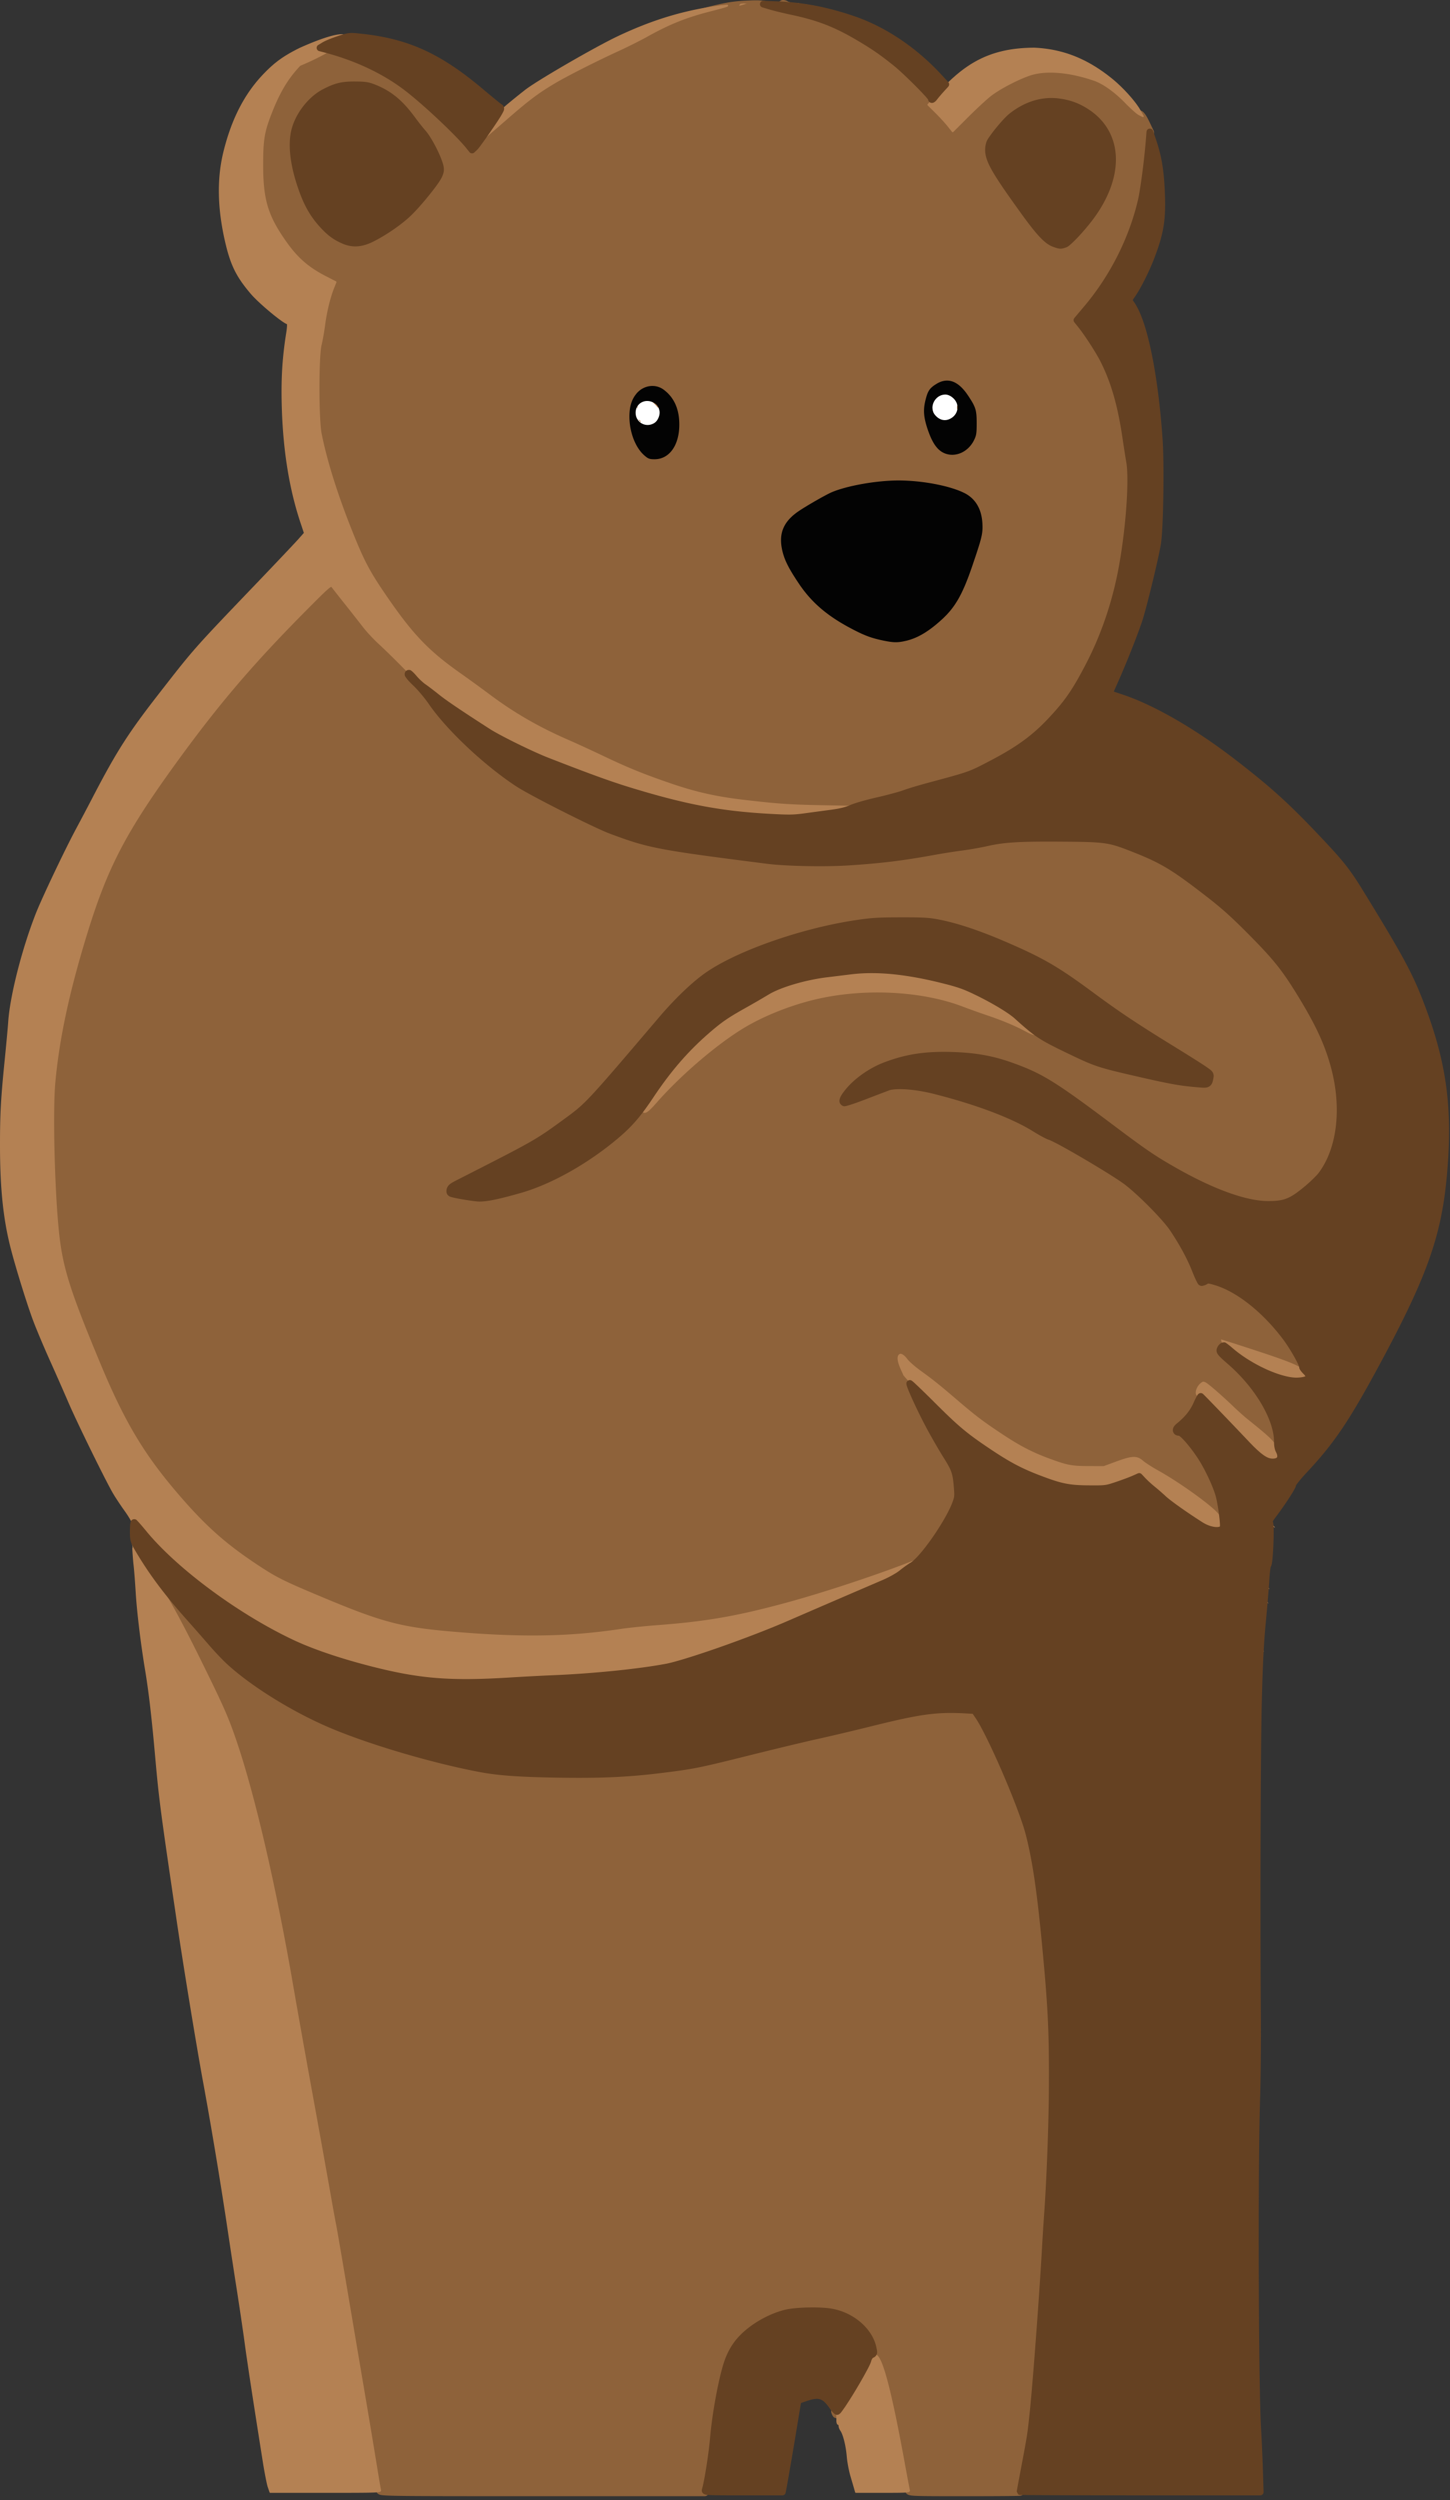 <svg width="336" height="579" fill="none" xmlns="http://www.w3.org/2000/svg"><rect width="100%" height="100%" fill="#333333" stroke="none"/><circle cx="150" cy="96" r="5" fill="#fff"/><circle cx="219.5" cy="94.5" r="4.5" fill="#fff"/><path d="M181.572.004c-1.112-.09-1.448 1.25-1.3.895l-.506-.122c-2.264-.55-3.191-.73-4.863-.707-.557.008-1.195.036-2.008.075-2.736.133-4.45.396-7.738 1.184-6.028 1.445-10.236 3.096-15.809 6.2-1.439.803-4.359 2.265-6.402 3.204-5.512 2.534-12.034 5.836-15.059 7.634-16.824 9.674-11.5 17.567-33.33.955C90.28 16.11 84.6 13.21 79.49 11.631l-3.933-1.216-1.142-.353a.966.966 0 00-.868.153l-1.395 1.057c-1.987 1.504-5.048 4.724-6.346 6.697-2.204 3.35-4.514 8.713-5.444 12.634-.778 3.278-.825 11.198-.113 14.642.855 4.14 2.24 7.23 4.983 11.157 2.827 4.047 5.583 6.457 9.91 8.665l1.402.714-.191.475c-.935 2.325-1.742 5.643-2.154 8.771-.207 1.57-.59 3.707-.811 4.59-.218.867-.319 2.24-.402 4.054-.084 1.814-.125 4.001-.124 6.21.003 4.42.136 8.802.522 10.74 1.3 6.51 3.772 14.35 7.252 23.035 2.578 6.433 3.988 9.142 7.304 14.029 6.611 9.745 10.424 13.782 18.177 19.235a359.147 359.147 0 016.728 4.888c5.746 4.29 11.498 7.601 18.49 10.645 1.79.779 5.391 2.435 7.961 3.661 5.755 2.746 9.631 4.318 16.004 6.49 37.043 8.442 17.536 10.784 48.305 3.77 2.47-.563 5.162-1.274 6.265-1.69.832-.313 3.322-1.073 5.365-1.624 10.098-2.725 9.959-2.684 15.148-5.396 6.08-3.178 9.922-5.964 13.685-9.947 4-4.233 5.943-7.04 9.147-13.206 3.372-6.488 5.903-13.736 7.428-21.254.935-4.612 1.648-10.094 2.031-14.991.383-4.896.46-9.138.019-11.548-.129-.705-.536-3.297-.889-5.667-1.119-7.526-2.69-13.004-5.188-17.997-1.166-2.33-3.746-6.317-5.455-8.436l-.361-.447 1.783-2.115c6.205-7.36 10.744-16.374 12.843-25.519.569-2.479 1.424-9.025 1.78-13.442l.192-2.38a.967.967 0 00-.092-.496l-.951-1.986c-.341-.713-.638-1.26-.942-1.69-.303-.43-.601-.804-1.173-.976.278.084.058.02-.105-.105a12.286 12.286 0 01-.653-.547 37.447 37.447 0 01-1.841-1.766c-2.681-2.742-5.379-4.719-7.773-5.541-6.003-2.064-11.628-2.562-15.657-1.17-3.243 1.12-7.28 3.283-9.676 5.206-1.197.961-3.511 3.117-5.275 4.9l-2.402 2.428-.078-.098c-.493-.614-1.752-1.977-2.925-3.19-6.719-10.615-18.529-19.766-31.343-23.275-1.081-.26-2.377-.575-3.715-.899.094-.233.154-.516.07-.74-.116-.312-.28-.415-.381-.484a1.1 1.1 0 00-.236-.125c-.257-.104-.468-.156-.679-.156h.001zM82.243 20.628c2.447.01 2.678.04 4.206.664 3.347 1.365 5.566 3.196 8.265 6.88.808 1.101 1.928 2.518 2.572 3.244.865.974 3.301 5.607 3.712 7.156.254.96.276.683-.155 1.64-.213.47-1.344 2.114-2.66 3.76-1.318 1.645-2.866 3.413-4.035 4.562-1.923 1.889-5.53 4.407-8.416 5.854-2.941 1.473-4.964 1.29-7.916-.758-2.028-1.407-4.636-4.716-5.978-7.711-2.38-5.314-3.422-11.57-2.7-15.079.657-3.195 3.593-7.1 6.452-8.591 2.676-1.395 3.656-1.634 6.654-1.621h-.001zm160.887 3.83c2.776-.136 5.584.643 8.239 2.393 2.06 1.358 3.329 2.8 4.328 4.897 2.249 4.718 1.159 10.99-3.313 17.315-.961 1.359-2.327 3.002-3.546 4.32-.609.66-1.184 1.24-1.643 1.66-.459.418-.935.68-.775.625-.481.168-.586.191-.707.183-.122-.007-.441-.093-1.131-.337-1.046-.37-3.218-2.475-6.672-7.27-3.805-5.281-5.962-8.45-7.017-10.542-1.054-2.092-1.059-2.92-.691-4.197-.017.058.225-.447.586-.967a30.29 30.29 0 011.369-1.795c1.045-1.281 2.294-2.618 2.886-3.085 2.55-2.011 5.311-3.064 8.087-3.2zM219.517 89.18c2.599.374 4.911 4.206 4.131 3.319 3.156 3.983-1.546 7.5 1.817 9.581-2.823 2.509-5.213 2.17-6.946 1.505-1.739-2.732-2.848-13.157-3.179-9.899 2.585-4.223-1.903-4.515 4.177-4.506zm-67.895 1.245c3.494 1.037 4.441 11.91 4.722 8.537-.225 2.945-1.613 5.392-2.681 5.899-1.011.481-2.602.514-3.028.32-1.11-.504-2.488-2.547-3.198-4.973-.71-2.425-.792-5.173-.118-6.79.644-1.541 1.528-2.393 2.683-2.758a5.21 5.21 0 011.02-.228 2.88 2.88 0 01.599-.007h.001zm55.926 21.836c2.296-.04 4.536.139 6.843.532 5.814.992 9.468 2.503 10.467 3.686 1.217 1.44 1.726 2.884 1.73 5.003.004 2.24-.148 2.934-1.385 6.448a185.494 185.494 0 00-1.546 4.601c-.801 2.52-2.714 6.214-4.13 8.019-2.358 3.005-6.617 5.997-9.409 6.744-2.017.54-5.178.293-8.317-.785-3.142-1.078-9.209-4.76-12.139-7.405-1.357-1.225-4.87-6.066-6.187-8.66-1.15-2.266-1.562-4.331-1.344-6.078.217-1.746 1.034-3.204 2.535-4.384 2.247-1.768 8.376-5.048 10.383-5.627 4.683-1.35 8.672-2.027 12.499-2.094zM76.94 134.768c-5.84 3.674-3.822 3.209-7.099 6.081-11.976 12.082-19.888 21.336-29.383 34.37-12.294 16.877-16.648 25.216-21.546 41.285-4.053 13.293-6.326 23.968-7.254 34.111-.6 6.563-.205 23.647.753 33.842.843 8.959 2.486 14.292 9.803 31.847 5.593 13.419 10.143 21.06 18.053 30.3 6.58 7.686 11.499 12.04 19.507 17.263 3.908 2.55 5.871 3.512 14.799 7.241 10.884 4.546 15.887 6.131 22.328 7.055 3.974.57 11.307 1.222 17.319 1.544 2.263.121 7.413.18 11.547.135 7.534-.081 10.933-.348 18.074-1.418 1.786-.267 5.623-.67 8.428-.881 11.464-.862 18.664-2.11 30.178-5.232 5.335-1.447 11.682-3.446 17.848-5.551-1.874.875-3.553 1.645-5.432 2.541a479.513 479.513 0 00-4.375 2.108 98.31 98.31 0 00-1.378.685c-.17.087-.307.158-.415.217a3.73 3.73 0 00-.148.084c-.021.013-.08.067-.102.078-.328.018-.445.091-.628.165-.206.085-.423.19-.637.313a2.569 2.569 0 00-.56.396c-.094.089-.291.093-.351.681-.03.294.206.786.471.947.264.161.428.148.54.148.447 0 .525-.094.731-.178.206-.085.423-.19.637-.312.172-.099.306-.199.451-.319.019-.005.071.002.088 0 .328-.063.522-.155.989-.342.936-.375 2.679-1.122 5.88-2.498 3.615-1.555 7.773-3.341 9.236-3.968 2.297-.984 4.099-2.117 5.729-3.618.042-.038.094-.076.183-.219a.877.877 0 00.139-.373c.02-.132-.016-.32-.084-.501.221-.086.471-.174.688-.259l.084.065c.001 0 .211.08.299.092a.91.91 0 00.366-.019c.319-.078.309-.134.353-.166.044-.031.068-.052.091-.072.046-.041.083-.076.125-.117.169-.165.412-.423.733-.773 1.772-1.939 5.439-7.106 6.666-9.397 1.886-3.52 2.282-4.982 2.093-7.64-.246-3.459-.669-4.714-2.692-7.94-3.748-4.551-5.874-10.892-6.792-15.152-.035-.122-.064-.17-.086-.21-.044-.082-.07-.114-.096-.15-.205-.282-.487-.578-1.022-1.149-2.204-2.354-2.696-3.066-3.071-4.315-.081-.267-.062-.371-.082-.551.137.126.239.18.411.413.63.85 1.939 1.939 3.242 2.877 2.883 2.077 4.287 3.198 8.332 6.656 4.486 3.836 6.146 5.096 10.649 8.084 4.162 2.763 7.145 4.314 11.155 5.796 4.22 1.559 5.587 1.821 9.52 1.83l3.552.009a.98.98 0 00.335-.059l2.918-1.071c1.813-.666 2.941-.973 3.605-.999.663-.025.892.091 1.446.582.718.636 2.221 1.574 3.66 2.374 2.59 1.438 5.672 3.447 8.301 5.352 2.63 1.904 4.857 3.787 5.554 4.651-.96 3.896 3.139 5.539 2.739.569l-.177-1.859c-.531-5.575-3.415-11.755-7.902-17.151-.602-.723-1.07-1.242-1.497-1.62a3.011 3.011 0 00-.844-.538c10.837-9.943 1.837-14.231 21.702 5.915.107.107.25.239.539.308.29.069.752-.05.977-.276.226-.226.307-.527.314-.736a1.202 1.202 0 00-.085-.485 1.643 1.643 0 00-.403-.606v-1.061c-1.861-9.169-18.293-24.052-6.006-20.014 15.565 9.133 18.017 5.074 3.482-9.76-4.312-4.345-8.204-6.967-12.342-8.219-.875-.265-1.373-.423-1.907-.458-.524-.035-1.035.168-1.388.373-.044-.088-.075-.142-.126-.249-.23-.49-.52-1.163-.803-1.879-1.193-3.019-2.902-6.176-5.241-9.705-2.071-3.125-8.039-9.088-11.476-11.523-1.929-1.366-5.823-3.754-9.48-5.892a192.898 192.898 0 00-5.007-2.842c-1.416-.77-2.339-1.277-3.038-1.488-.101-.03-.654-.272-1.252-.589a32.762 32.762 0 01-1.94-1.124c-5.227-3.283-13.663-6.456-23.744-8.996a38.743 38.743 0 00-6.447-1.06c-1.978-.146-3.597-.127-4.778.308-.589.217-3.012 1.142-5.442 2.076a72.621 72.621 0 01-3.173 1.145l-.076.023c.142-.205.274-.402.481-.658 1.824-2.257 5.149-4.609 8.221-5.775 4.933-1.872 9.133-2.503 15.365-2.288 5.137.176 8.857.851 13.096 2.366 6.893 2.463 9.441 4.045 23.039 14.254 7.684 5.769 9.793 7.202 14.689 9.985 8.969 5.096 16.547 7.883 22.088 7.91 4.003.02 6.149-.834 9.833-3.91 3.307-2.763 5.165-5.452 6.554-9.488 1.377-3.999 1.756-10.774.917-15.449-1.3-7.246-3.747-13.079-9.089-21.747-3.506-5.688-5.682-8.391-11.381-14.135-4.092-4.125-6.313-6.113-10.116-9.058-8.056-6.238-10.862-7.903-17.999-10.686-5.084-1.983-6.481-2.186-16.455-2.256-9.872-.069-13.53.149-17.606 1.071-1.465.332-4.09.793-5.727 1.007-1.71.223-4.565.672-6.402 1.007-7.409 1.348-12.212 1.936-19.805 2.425-5.377.346-14.399.157-18.59-.377-25.4-3.236-27.057-3.544-35.937-6.861-3.185-1.19-18.616-8.982-21.372-10.788-17.526-14.783-16.506-16.686-27.306-27.785a117.4 117.4 0 00-4.722-4.572c-1.127-1.026-2.778-2.798-3.533-3.78a532.23 532.23 0 00-4.262-5.419c-.757-.95-1.48-1.864-2.033-2.568-.553-.705-.986-1.272-.995-1.285-.132-.188-.446-.441-.787-.49l-.001-.006zm131.78 79.441c5.483-.009 6.39.045 8.874.549 4.009.814 8.946 2.47 14.717 4.957 8.667 3.734 11.85 5.576 19.861 11.49 6.416 4.736 10.334 7.342 19.719 13.113 2.992 1.84 6.121 3.834 6.749 4.282.604.432.822.651.831.646-.005.046-.009.097-.037.252a4.177 4.177 0 01-.153.624c.036-.03-.361.055-1.322-.019-3.963-.306-6.253-.702-13.062-2.259-10.305-2.356-10.294-2.348-17.067-5.612-5.008-2.413-6.867-3.511-8.253-4.791l-1.129-1.043a.968.968 0 00-.371-.212 1.916 1.916 0 00-.137-.153 4.34 4.34 0 00-.4-.352c-.104-.081-.183-.143-.266-.203-.042-.029-.078-.057-.165-.104-.044-.023-.093-.055-.232-.091l-.008-.013a1.954 1.954 0 00-.106-.128 9.695 9.695 0 00-.24-.249c-.186-.186-.431-.42-.701-.669l-.951-.875c-.911-.834-2.2.457-1.367 1.368l.874.953c.324.352.511.537.709.724a67.52 67.52 0 00-5.969-2.338 179.684 179.684 0 01-5.593-2.003c-10.151-3.876-24.132-4.445-35.741-1.498-36.906.54-21.105 10.262-45.213 31.286-2.289 1.985-4.983 4.06-7.3 5.558-6.768 4.376-12.25 6.702-20.006 8.493-3.586.827-3.61.829-7.244.258-1.521-.239-2.295-.411-2.661-.532.198-.152.63-.412 1.427-.817 17.917-9.114 18.241-9.304 24.767-14.063 2.669-1.946 4.084-2.98 6.9-5.988 2.816-3.009 7.068-8.005 15.624-18.051 3.459-4.061 7.324-7.77 10.189-9.813 6.686-4.769 21.604-10.102 33.869-11.986 3.95-.606 5.129-.683 10.584-.691zm-29.554 13.51c-2.232 1.389-2.195 4.003 1.07 1.647-.385-.929 1.712-2.34-1.07-1.647zm99.314 68.3c.005 0 .03.015.036.016-.008.002-.026.012-.033.014-.03.007-.044-.026-.003-.03zm13.573 20.108c-2.85.194 2.471-.589 1.273 1.679-.142-1.56-.619-1.599-1.273-1.679zm6.747 2.485c-2.296.937-1.13 2.754.491 2.039 1.186-1.046.065-2.64-.491-2.039zM276.638 351.1c-2.329.508 2.762-.022 1.718 2.063 2.482-.76-7.312-4.392-1.718-2.063zM34.011 361.22c-2.536.862 1.735 6.212 1.148 4.852 2.57 3.822 5.978 10.049 10.489 19.196 5.176 10.496 6.2 12.818 8.069 18.302 4.24 12.45 9.125 33.514 13.11 56.632.93 5.387 2.93 16.589 4.448 24.906a4579.85 4579.85 0 014.052 22.477c.356 2.027.693 3.914.948 5.32a248.528 248.528 0 00.415 2.224c.026.129.021.15.07.314-.035-.12-.009-.034 0 .018l.044.231a744.844 744.844 0 01.676 3.862c.432 2.508 1.012 5.917 1.636 9.618 1.249 7.406 3.183 18.838 4.297 25.405a2468.11 2468.11 0 012.817 16.885c.218 1.365.431 2.656.6 3.64.084.491.157.906.214 1.217.058.312.067.424.14.667.058.196.222.435.39.564.17.13.32.184.456.225.272.082.535.111.945.144.818.066 2.194.107 4.68.137 4.972.059 14.351.064 32.108.064h37.52a.966.966 0 00.934-.717l.267-.994c.573-2.13 1.511-8.384 1.798-11.75.642-7.518 2.583-16.31 4.146-19.461 1.726-3.479 6.814-7.264 11.761-8.531 2.063-.529 7.936-.681 10.369-.236 3.323.607 6.78 3.057 8.043 5.551.354.7.648 1.548.785 2.159.054.244.065.395.072.509-.033.044-.069.043-.097.1a1.01 1.01 0 00-.077.547c-.307-.023-.644.124-.793.273-.314.315-.275.463-.298.584a2.081 2.081 0 00-.036.325c-.009.214-.026.386.1.699.062.156.171.443.608.604.437.161.913-.082 1.076-.245.325-.326.342-.615.352-.851.006-.153-.042-.297-.077-.443.086.029.163.068.265.098.248.073.076-.081.251.22.174.301.478 1.047.978 2.403 1.091 2.959 2.704 10.137 4.802 21.63.294 1.609.575 3.122.791 4.264.108.571.2 1.05.27 1.404.07.354.091.495.15.707.054.195.244.508.471.668.226.161.431.217.64.262.417.091.923.125 1.802.155 1.758.06 4.952.067 10.938.067 3.52 0 6.721-.012 9.044-.031 1.161-.01 2.103-.021 2.759-.034.328-.006.584-.013.769-.02.092-.004.164-.007.233-.013.035-.003.065-.004.126-.014.03-.005.062-.007.155-.037.046-.015.106-.029.23-.109.062-.04.241-.22.241-.221l.204-.595c0 .149-.005.112-.006.114l.013-.078.057-.322a1077.663 1077.663 0 01.921-4.932c1.448-7.655 1.493-7.954 2.042-13.249.709-6.844 2.181-26.551 2.803-37.518.147-2.579.378-6.239.512-8.115.582-8.123 1.054-20.623 1.103-29.152.075-13.294-.2-19.02-1.635-34.012-1.178-12.305-2.259-19.528-3.842-25.559-.839-3.199-3.037-8.869-5.397-14.336-2.359-5.467-4.815-10.62-6.353-12.881l-.944-1.386a.965.965 0 00-.744-.422l-1.634-.094c-7.173-.414-11.132.114-22.98 3.061-3.897.969-9.381 2.265-12.151 2.872-2.823.619-9.911 2.32-15.804 3.793-11.758 2.937-12.747 3.137-20.133 4.05-7.854.972-13.963 1.245-24.094 1.076-8.931-.149-13.585-.494-17.848-1.31-11.251-2.151-26.045-6.573-34.805-10.39-8.312-3.621-17.532-9.41-22.736-14.234-.927-.859-2.76-2.792-3.968-4.195a629.67 629.67 0 00-5.191-5.922c-3.515-3.956-5.352-6.217-7.78-9.577-.506-.702-.982-1.353-1.343-1.841a65.572 65.572 0 00-.591-.785c-.04-.051.004-.03-.168-.188-.056-.05-.079-.113-.336-.218a1.003 1.003 0 00-.295-.077h.002zm164.956 188.797c-1.903-.006 2.323 1.356.171 2.668 1.075-1.686 1.338-2.319-.171-2.668zm-3.625 6.099c-1.02-.048-1.883 1.634-1.72 1.326-.052 0-.056-.025-.118-.019-.323.03-.671.312-.783.525-.112.214-.113.348-.116.445-.013.39.064.466.132.643.06.157.116.288.195.427.039.07.063.133.2.272.068.07.148.198.488.277.17.04.434.034.654-.075a.991.991 0 00.427-.411c-.049.09-.025.042-.006.015l.083-.119c.071-.1.167-.233.266-.368.087-.118.153-.21.212-.299.03-.045.058-.086.096-.158.019-.036.042-.078.069-.157.004-.01 0-.049.006-.059.124-.12.264-.23.383-.382.082-.104.143-.183.202-.267.03-.042.058-.078.105-.165.023-.044.055-.093.091-.232.017-.069.041-.163.028-.323a1.011 1.011 0 00-.282-.614 1.01 1.01 0 00-.612-.282z" fill="#8E623A"/><path d="M182.815.817c-1.887.05.276-.964.518.127a4.886 4.886 0 00-.518-.127zm-11.212.045c-1.112 1.061 1.132-.144 1.703.029-1.396-.114-.421-.148-1.703-.029zm13.514.214c-1.53.096.083-.94.331.124-.097-.097-.214-.119-.331-.124zm-16.81.009c-2.648.294.914-.2-2.759.346-7.777 1.17-14.665 3.306-22.358 6.937-2.63 1.241-7.307 3.81-11.68 6.34-4.372 2.53-8.421 5.01-9.834 6.114a175.652 175.652 0 00-3.699 2.974c-.508.421-.929.779-1.215 1.033a8.215 8.215 0 00-.326.3c-.036.038-.063.065-.088.1-.013.018-.031.027-.044.094-.002.006.009.023.008.032a.388.388 0 01-.022.045 4.95 4.95 0 01-.21.327c-.194.283-.484.678-.821 1.112a75.552 75.552 0 00-2.596 3.626l-1.355 2.027c-.122.181.111.389.276.247l1.627-1.392c.896-.767 2.677-2.308 3.96-3.427 5.339-4.653 7.502-6.289 11.312-8.554 2.929-1.742 9.471-5.058 14.951-7.577 2.077-.954 4.986-2.411 6.483-3.246 5.345-2.98 9.177-4.506 15.09-6.003 1.721-.436 2.815-.734 3.318-.915.126-.045.212-.078.284-.123.036-.023.085-.03.117-.143a.234.234 0 00-.041-.187.204.204 0 00-.095-.064c-.101-.036-.166-.027-.283-.023zm18.586.245c-1.53.096.083-.94.331.124-.097-.097-.214-.119-.331-.124zm1.522.254c-1.53.096.083-.94.331.124-.097-.097-.214-.119-.331-.124zM69.488 11.066c-3.83 1.9-5.884 3.387-8.557 6.196-4.323 4.543-7.296 10.35-9.146 17.84-1.544 6.253-1.421 13.083.367 20.86 1.25 5.431 2.568 8.11 5.943 12.078.916 1.077 2.683 2.706 4.395 4.14a47.962 47.962 0 002.413 1.906c.676.494 1.213.84 1.592 1 .003.019.007.037.01.075.007.102.006.259-.005.451-.023.385-.082.913-.174 1.483-.895 5.582-1.195 10.31-1.047 16.487.248 10.383 1.682 19.465 4.337 27.447l.796 2.392-1.322 1.49c-.752.847-5.112 5.452-9.663 10.202-14.697 15.341-14.368 14.969-22.704 25.674-7.004 8.995-9.756 13.305-15.265 23.909a703.104 703.104 0 01-3.842 7.273c-2.548 4.741-7.913 16.015-9.31 19.575-3.23 8.221-6.01 19.126-6.41 25.178-.078 1.178-.424 4.955-.768 8.377C.19 254.433.001 257.796 0 265.188c-.002 9.862.726 17 2.415 23.672 1.167 4.612 3.939 13.535 5.362 17.257.786 2.056 2.482 6.073 3.775 8.941a728.481 728.481 0 014.3 9.752c1.977 4.599 8.503 17.904 10.31 21.015.539.926 1.723 2.718 2.645 4.004a27.27 27.27 0 011.172 1.765c.15.25.27.467.352.632.081.165.114.309.114.28 0 .086.005.157.016.221.012.064.014.137.115.206.05.035.13.045.183.031a.253.253 0 00.109-.061.671.671 0 00.126-.158c.016-.026.02-.022.01-.018-.011.004-.016-.003.017.009.066.026.233.145.48.389.492.49 1.33 1.47 2.765 3.192 2.453 2.944 6.447 6.739 9.724 9.24 6.947 5.302 8.134 6.174 10.384 7.631 9.626 6.231 17.257 9.669 28.227 12.718 8.984 2.497 14.176 3.399 21.212 3.683 4.769.193 5.373.183 13.844-.237 2.86-.142 7.598-.374 10.528-.517 10.66-.521 19.551-1.418 26.537-2.679.618-.112 1.907-.468 3.519-.956a165.652 165.652 0 005.388-1.742c11.643-3.984 17.866-6.456 25.517-10.136 3.59-1.727 6.105-2.923 10.528-5.01a931.707 931.707 0 015.663-2.63c2.168-.999 3.868-1.831 5.094-2.495 1.225-.663 1.965-1.132 2.271-1.509a3.32 3.32 0 00.186-.242.514.514 0 00.056-.104.209.209 0 00-.016-.207.215.215 0 00-.197-.095.46.46 0 00-.117.021 3.03 3.03 0 00-.278.103c-7.768 3.14-21.153 7.594-30.18 10.042-11.473 3.111-18.544 4.338-29.963 5.196-2.835.213-6.657.612-8.512.89-11.852 1.776-22.866 1.954-38.571.621-12.078-1.024-16.442-2.164-30.081-7.862-8.919-3.725-10.74-4.615-14.613-7.141-7.944-5.182-12.724-9.412-19.26-17.047-7.849-9.167-12.297-16.635-17.865-29.993-7.309-17.534-8.885-22.645-9.719-31.509-.95-10.101-1.332-27.298-.753-33.628.919-10.045 3.171-20.634 7.208-33.877 4.876-15.995 9.11-24.106 21.375-40.943 9.468-12.996 17.322-22.182 29.27-34.235 2.694-2.718 4.23-4.244 5.115-5.034.442-.394.728-.605.883-.68.078-.037.117-.037.118-.037.003 0-.009-.01.006.011.1.141.477.626 1.032 1.334.556.707 1.28 1.622 2.038 2.574a539.912 539.912 0 014.249 5.404c.835 1.087 2.474 2.841 3.668 3.93 1.176 1.072 3.702 3.542 5.601 5.478 7.252 7.39 19.982 15.936 30.285 20.335 4.081 1.743 16.261 6.378 19.424 7.391 13.338 4.271 22.57 6.14 34.041 6.89 5.535.362 8.16.263 12.601-.478a69.75 69.75 0 013.92-.53c1-.097 2.365-.414 3.1-.728l1.268-.543c.186-.078.132-.355-.07-.359l-7.484-.141c-7.51-.141-10.386-.341-18.375-1.282-6.09-.718-10.807-1.778-16.409-3.687-6.348-2.163-10.152-3.706-15.88-6.439-2.583-1.232-6.179-2.886-7.997-3.678-6.924-3.014-12.582-6.271-18.26-10.511a351.507 351.507 0 00-6.754-4.907c-7.681-5.403-11.306-9.241-17.886-18.939-3.291-4.851-4.621-7.407-7.187-13.81-3.462-8.637-5.913-16.422-7.192-22.831-.323-1.621-.498-6.123-.5-10.513 0-2.196.04-4.37.123-6.157.083-1.788.212-3.203.369-3.825.25-.997.623-3.108.835-4.722.4-3.037 1.204-6.31 2.08-8.49l.523-1.297a.187.187 0 00-.089-.237l-2.19-1.117c-4.208-2.146-6.737-4.358-9.49-8.298-4.144-5.932-5.22-9.593-5.206-17.742.01-5.61.303-7.402 1.877-11.485 1.953-5.063 3.874-8.284 6.723-11.28 13.822-5.79 14.66-10.793-.09-4.17l-.004-.002zm170.198-.026c-11.266.042-16.906 4.4-23.23 11.426l-1.501 1.671a.188.188 0 00.007.258l1.773 1.759c.97.961 2.248 2.354 2.821 3.07l1.061 1.33c.07.086.199.093.278.015l3.431-3.424c1.884-1.879 4.235-4.057 5.192-4.816 2.011-1.593 6.158-3.786 9.078-4.795 3.621-1.25 9.064-.838 14.906 1.17 2.078.715 4.783 2.635 7.225 5.156a35.426 35.426 0 001.873 1.798c.572.508 1.025.876 1.312 1.018l.85.421c.164.081.335-.098.246-.258l-.724-1.302c-1.134-2.04-4.051-5.273-6.6-7.337-5.675-4.594-11.34-6.85-17.998-7.16zM116.318 25.376c0 .016.008.032.014.05-.003-.009-.014-.022-.015-.029-.003-.018 0-.013.003-.021h-.002zm.048.119c.274.13.027.002 0 0zm102.747 65.513c-1.531.095.082-.94.33.124a.463.463 0 00-.33-.124zm-67.863 1.62c-.712.152 1.131 1.505.486 1.009.762.67.562 1.03 1.104.551-.3-.628-2.176-1.94-1.59-1.56zm-2.895.38c-1.033-.216-.344 2.7-.805 1.12.412.063.322-1.433.805-1.12zm73.682.853a.235.235 0 00-.181.06c-.072.072-.073.124-.085.183a1.273 1.273 0 00-.021.206c-.006.149 0 .267.044.376a.252.252 0 00.154.162c.098.036.205-.016.254-.064.097-.097.119-.215.124-.331a.888.888 0 00-.062-.358c-.025-.061-.044-.109-.094-.162a.223.223 0 00-.133-.072zm-74.466 3.212c-.634.367.841-.296.927.738-.653-.673-.564-.646-.927-.739zm55.383 127.678c-3.008-.025-6.15.074-8.33.307-5.309.568-11.984 2.103-14.831 3.431-.702.327-2.332 1.226-3.653 2.013a537.069 537.069 0 01-5.584 3.261c-4.932 2.84-9.677 7.027-14.61 12.883a60.819 60.819 0 00-2.924 3.752 21.99 21.99 0 00-.939 1.409c-.113.19-.203.353-.267.491-.063.138-.108.237-.108.362 0-.081.007-.039-.009-.009a1.763 1.763 0 01-.081.134c-.074.114-.184.27-.32.456-.274.371-.653.858-1.07 1.369-.733.898-1.167 1.473-1.384 1.901-.109.213-.166.396-.16.571.007.175.089.33.204.445.143.143.34.229.55.21.21-.019.422-.122.666-.296.49-.35 1.126-1.007 2.059-2.069 5.612-6.389 14-13.559 20.26-17.324 4.342-2.612 10.13-4.968 15.651-6.37 11.357-2.884 25.192-2.305 35.044 1.458 1.469.561 4.002 1.467 5.636 2.018 3.537 1.191 6.505 2.439 8.993 3.78.511.275.975.493 1.32.627.173.066.313.112.429.133a.422.422 0 00.178.005.233.233 0 00.12-.06.236.236 0 00.068-.159c0-.195-.105-.337-.252-.534a7.326 7.326 0 00-.608-.694 29.733 29.733 0 00-2.017-1.854c-1.602-1.363-3.581-2.864-5.119-3.803-6.458-3.942-12.132-5.905-21.391-7.405-1.647-.266-4.514-.413-7.522-.438l.001-.001zm79.994 85.467c.156 2.198 4.369 3.11 3.169 3.491 2.436 2.034 8.08 4.956 11.103 5.747 2.107.552 3.918.64 5.026.355.555-.143.964-.385 1.089-.777a.87.87 0 00-.057-.629c-.096-.213-.263-.428-.501-.652-1.474-1.388-3.66-2.307-11.478-4.878a794.053 794.053 0 00-5.76-1.871c-.751-.24-1.369-.434-1.808-.569a26.778 26.778 0 00-.671-.198.725.725 0 00-.051-.012c-.015-.003-.021-.007-.061-.007zm-74.281 3.299c-2.064.57 1.36 5.845.469 4.743.704.904 1.822 2.096 3.75 4.088 7.424 7.667 9.896 9.808 16.156 13.991 4.51 3.015 7.316 4.518 11.163 5.982 5.404 2.055 6.798 2.368 11.154 2.503 4.466.138 6.272-.185 10.528-1.885l2.099-.838.575.685c.399.474 1.611 1.536 2.751 2.429 1.129.885 2.355 1.941 2.673 2.288.202.221.655.584 1.256 1.034.601.449 1.34.972 2.076 1.462 1.463.974 3.211 2.174 3.87 2.657.686.502 1.766 1.112 2.453 1.381.879.343 1.63.502 2.242.497.611-.006 1.095-.18 1.386-.528.291-.347.36-.843.215-1.404-.144-.562-.494-1.206-1.065-1.918-.829-1.033-3.072-2.845-5.761-4.78-2.688-1.936-5.809-3.975-8.347-5.384-1.386-.771-2.969-1.798-3.455-2.229-.673-.596-1.329-.907-2.255-.871-.926.036-2.116.391-3.958 1.068l-2.886 1.06-3.519-.009c-3.892-.009-4.932-.21-9.123-1.759-3.941-1.456-6.8-2.941-10.918-5.674-4.487-2.978-6.062-4.174-10.536-8-4.052-3.465-5.508-4.628-8.408-6.716-1.231-.887-2.605-2.109-2.989-2.627-.564-.762-1.103-1.177-1.596-1.246zm70.131 6.463c-1.657.645-2.661 3.923-.401 3.402.921 1.231 2.534 2.978 5.165 5.681 7.14 7.336 8.403 8.553 9.567 9.133.721.36 1.34.553 1.883.565.543.012 1.012-.17 1.374-.533.162-.162.289-.298.382-.445a.876.876 0 00.143-.488c-.005-.353-.19-.727-.524-1.383-.53-1.04-.993-1.763-1.993-2.756-1.001-.992-2.537-2.26-5.248-4.437-.831-.667-2.32-1.992-3.291-2.929a108.65 108.65 0 00-3.877-3.55 55.353 55.353 0 00-1.602-1.35c-.445-.358-.771-.603-.978-.714-.196-.105-.4-.17-.6-.197v.001zm27.869 15.641c-1.033-.216-.343 2.701-.805 1.121.412.062.322-1.433.805-1.121zm-1.416 1.653c-.656.45-2.354 2.234-1.799 1.657.234 1.264 3.194-2.976 1.947-1.345.114-.113-.307-.295-.148-.312zm-4.469 4.699c-.478.272-.644 2.149-1.194 1.643-.035.012-.077.013-.096.032-.072.072-.074.124-.085.183a1.384 1.384 0 00-.022.205c-.006.15 0 .267.045.377a.25.25 0 00.153.161c.098.037.206-.015.254-.064.097-.097.119-.214.124-.331a.853.853 0 00-.062-.357.436.436 0 00-.094-.163.225.225 0 00-.123-.066c.008-.004.026-.006.033-.01a.623.623 0 00.08-.05c.054-.039.115-.088.184-.149a7.037 7.037 0 00.868-.926.968.968 0 00.107-.168c.013-.028.031-.053.028-.123a.202.202 0 00-.059-.137.21.21 0 00-.141-.057zm-6.468 9.751c-.763-.06.673.078.039.82.267-.701.408-.51-.039-.82zm.334 1.127c-.585-.016.742.49.17 1.134-.476-1.303 1.768 1.004-.17-1.134zm-263.9 2.976c-.555 1.508.16 2.301-.103 2.759.077 1.343.19 2.888.297 3.793.129 1.106.354 3.968.497 6.341.276 4.578 1.147 11.804 2.16 17.929.884 5.332 1.534 10.947 2.425 20.945.815 9.156 1.198 12.057 4.971 37.609 1.503 10.179 4.55 28.765 6.038 36.844 1.935 10.495 4.212 24.223 5.855 35.305.476 3.215 1.379 9.102 2.004 13.085.625 3.981 1.436 9.469 1.801 12.19.595 4.43 1.86 12.72 4.17 27.315.21 1.33.447 2.674.661 3.77.214 1.096.398 1.931.523 2.295l.413 1.207a.187.187 0 00.177.126h12.806c6.038 0 9.236-.006 10.918-.065.841-.029 1.297-.068 1.571-.139.137-.035.242-.076.317-.174.076-.099.067-.231.044-.307-.008-.026-.053-.24-.11-.544-.055-.303-.128-.714-.211-1.203-.168-.978-.38-2.266-.598-3.628a2466.152 2466.152 0 00-2.818-16.895c-1.115-6.567-3.048-17.999-4.297-25.405a2880.84 2880.84 0 00-1.637-9.621 743.008 743.008 0 00-.524-3.015c-.064-.365-.117-.655-.155-.861l-.046-.245c-.012-.06-.016-.087-.027-.126 0 0-.021-.087-.046-.21a269.474 269.474 0 01-.41-2.203 940.14 940.14 0 01-.947-5.314 4543.18 4543.18 0 00-4.053-22.484c-1.517-8.313-3.518-19.517-4.446-24.895-3.993-23.157-8.874-44.24-13.156-56.807-1.878-5.513-2.946-7.938-8.126-18.441-4.502-9.13-7.916-15.379-10.56-19.329-1.021-1.526-2.279-3.633-3.294-5.463a56.588 56.588 0 01-1.284-2.431 15.93 15.93 0 01-.393-.854 2.722 2.722 0 01-.163-.478 1.87 1.87 0 00-.037-.199c-.006-.025-.004-.041-.038-.09a.179.179 0 00-.169-.086v-.001zm263.596 1.374c-.427.293.942 1.555.207 2.08.022-1.419.393-1.617-.207-2.08zm-.711 5.479c-.651-.069.662.257.157.954.058-.63.296-.519-.157-.954zm-.268 4.398c-.585-.017.742.489.17 1.133-.476-1.303 1.768 1.004-.17-1.133zm-.254 3.302c-.585-.016.742.49.17 1.134-.476-1.303 1.769 1.004-.17-1.134zm-.239 2.97c-.651-.069.662.257.157.954.057-.63.296-.519-.157-.954zm-.254 2.795c-.65-.069.662.257.158.953.057-.63.295-.519-.158-.953zm-.254 2.54c-.65-.069.662.257.158.954.057-.63.295-.52-.158-.954zm-.268 2.873c-.585-.016.742.49.17 1.134-.476-1.303 1.769 1.004-.17-1.134zm-.321 3.915c-.491.242.827.63.26 1.498-.058-.898.468-1.007-.26-1.498zm-.222 15.678c-.426.293.943 1.555.207 2.08.022-1.419.394-1.618-.207-2.08zm-.16 15.774c-.834-.224.503 3.294-.272 1.462-.013 2.016-.021 6.322-.021 12.435 0 6.114.008 10.42.021 12.436.003.504.006.864.01 1.075.003.106.003.17.006.21 0 .01 0 .011.006.042a.463.463 0 00.015.042l.235.093s.103-.096.109-.112c.006-.016.007-.024.008-.029.009-.047.005-.046.006-.073.009-.215.017-1.04.027-2.568.038-6.114.038-16.117 0-22.231a146.3 146.3 0 00-.027-2.568c0-.027.003-.026-.006-.073 0-.006-.003-.013-.008-.029-.006-.016-.109-.112-.109-.112zm.221 44.811c-.861.923.459 2.349-.279 2.505 0 1.04.009 1.785.025 2.15.004.091.008.158.014.208.003.025.003.039.017.082.004.01.008.023.023.046a.17.17 0 00.038.042c.01.008.038.023.038.023l.053.017.113-.019s.026-.015.035-.023a.113.113 0 00.022-.022c.024-.027.029-.042.034-.055.02-.048.017-.06.02-.085.004-.025.007-.054.01-.09a8.7 8.7 0 00.018-.297c.047-1.016.048-2.73 0-3.827a11.115 11.115 0 00-.018-.326c-.006-.08-.008-.123-.021-.178-.003-.011-.005-.021-.014-.042a.215.215 0 00-.061-.077c-.008-.006-.029-.017-.029-.017l-.039-.015h.001zm-.061 15.374c-.426.293.943 1.555.207 2.08.022-1.419.394-1.617-.207-2.08zm-.285 5.662c-.49.242.827.63.26 1.498-.059-.897.468-1.007-.26-1.498zm-.219 13.725c-.574 1.229.003 1.022-.226 2.047 0 .825.01 1.422.027 1.719.004.075.008.129.015.174.003.023.002.037.021.081.005.011.011.025.026.044.008.01.018.022.034.035a.198.198 0 00.068.032h.091a.342.342 0 00.039-.013.245.245 0 00.029-.018.161.161 0 00.053-.059c.034-.058.027-.068.031-.091a.983.983 0 00.011-.076c.007-.059.012-.137.019-.238.05-.811.05-2.181 0-3.071-.007-.111-.012-.198-.019-.265-.006-.067-.007-.101-.024-.158a.196.196 0 00-.018-.042.154.154 0 00-.027-.04.213.213 0 00-.03-.027c-.013-.009-.05-.025-.05-.025l-.07-.01v.001zm-.041 32.454c-.334.423.986 1.615.249 2.198-.006-1.503.425-1.792-.249-2.198zm-88.684 16.288c-.715.08-1.46 2.015-1.262 1.418-.245.713-.965 2.13-1.906 3.781a90.629 90.629 0 01-3.254 5.264 50.53 50.53 0 00-1.497 2.368 14.55 14.55 0 00-.452.816 3.483 3.483 0 00-.124.273c-.03.076-.058.12-.048.227.017.186.03.737.024 1.186-.003.243.025.464.078.64a.763.763 0 00.109.234c.05.068.135.141.251.141-.016 0-.003-.007.024.04.026.046.051.13.051.225 0 .339.193.785.435 1.132.286.409.614 1.288.88 2.359a23.32 23.32 0 01.581 3.571c.106 1.276.476 3.271.83 4.479.349 1.188.742 2.532.873 2.985l.238.825c.023.08.096.135.179.135h6.221c2.902 0 4.452-.007 5.281-.067.415-.03.646-.063.817-.155a.391.391 0 00.188-.22.423.423 0 00-.01-.24c-.009-.032-.06-.27-.128-.619-.069-.349-.161-.826-.269-1.395-.216-1.139-.496-2.65-.789-4.257-1.527-8.361-2.806-14.507-3.887-18.617-.541-2.054-1.031-3.599-1.481-4.664-.225-.532-.44-.945-.653-1.245-.213-.3-.424-.5-.677-.564a1.702 1.702 0 00-.623-.056zm-17.593 11.746a.238.238 0 00-.182.061c-.071.071-.073.123-.084.182a1.384 1.384 0 00-.022.206.888.888 0 00.044.376.254.254 0 00.154.161c.098.037.206-.015.254-.064.097-.097.119-.214.124-.331a.87.87 0 00-.062-.357.444.444 0 00-.094-.163.22.22 0 00-.132-.071zm106.592 1.735c-.626.1.764.609.196 1.397-.08-.953.597-.549-.196-1.397zm-107.353 2.838a.241.241 0 00-.182.06c-.071.072-.073.124-.084.183a1.384 1.384 0 00-.022.205.89.89 0 00.044.377c.022.054.055.125.154.161.098.037.206-.015.254-.064.097-.097.119-.214.124-.331a.87.87 0 00-.062-.357.45.45 0 00-.094-.163.22.22 0 00-.132-.071zm107.67 1.165c-.71-.095.671.336.133 1.202.056-.765.207-.746-.133-1.202zm.179 4.221c-.536.202.821.835.214 1.672-.072-1.433.474-.917-.214-1.672zm.197 7.073c-.284.47 1.012 1.947.258 2.494.002-1.605.372-2.213-.258-2.494zm-110.33 1.005a.235.235 0 00-.181.061c-.071.071-.073.123-.085.182a1.411 1.411 0 00-.021.206.886.886 0 00.044.376.253.253 0 00.154.162c.098.036.205-.016.254-.064.097-.097.119-.214.124-.331a.87.87 0 00-.062-.358.446.446 0 00-.094-.162.223.223 0 00-.133-.072z" fill="#B48153"/><path d="M176.879.182c-.892.01-1.071 1.27-.216 1.527l1.74.518c1.013.301 3.146.817 4.832 1.174 6.202 1.311 10.113 2.825 15.452 5.983 3.506 2.073 5.369 3.367 8.54 5.925 1.104.89 3.142 2.816 4.866 4.548a72.157 72.157 0 012.218 2.31c.282.312.51.576.652.757.055.07.082.11.107.146.017.174.068.37.321.576.183.149.451.208.635.19a.96.96 0 00.4-.13c.385-.215.567-.471.866-.857.264-.34.953-1.146 1.474-1.716l.973-1.066a.78.78 0 00-.004-1.056l-1.599-1.729c-5.84-6.315-12.989-11.104-20.326-13.588-6.044-2.047-11.618-3.128-17.374-3.366l-3.519-.145h-.038zm-94.795 7.47c-1.323-.087-2 .107-3.809.707-1.367.454-2.83 1.03-3.546 1.464l-.976.59a.78.78 0 00.205 1.422l1.133.295c7.04 1.838 13.39 4.803 18.424 8.585 4.289 3.222 12.169 10.625 14.61 13.69l.653.819a.778.778 0 001.141.083l.601-.563c.336-.315.655-.769 1.178-1.482a115.69 115.69 0 001.8-2.533c1.276-1.843 2.514-3.688 2.937-4.506.199-.386.362-.602.383-1.059a1.166 1.166 0 00-.238-.715c-.15-.18-.292-.256-.409-.322.078.044-.002-.003-.074-.057a22.682 22.682 0 01-.301-.233 89.886 89.886 0 01-1.003-.809 293.634 293.634 0 01-3.031-2.513C102.038 12.35 94.568 8.96 83.708 7.807c-.672-.071-1.182-.125-1.623-.155h-.001zm.174 11.222c-3.12-.013-4.683.368-7.466 1.82-3.478 1.812-6.561 5.92-7.357 9.788-.668 3.248-.184 7.43 1.303 12.079 1.467 4.588 2.994 7.404 5.535 10.152 1.733 1.874 3.109 2.872 5.184 3.75 2.262.955 4.49.771 7.063-.517 3.083-1.545 6.72-4.07 8.859-6.17 1.257-1.234 2.822-3.028 4.173-4.716 1.352-1.688 2.455-3.172 2.89-4.134.469-1.042.532-1.75.251-2.808-.575-2.166-2.698-6.296-4.094-7.869-.556-.626-1.696-2.064-2.469-3.117-2.812-3.837-5.397-5.99-9.015-7.465-1.604-.654-2.371-.783-4.856-.793zm161.758 3.824c-3.489-.1-6.959 1.148-10.045 3.581-.871.688-2.068 2.016-3.158 3.352a31.878 31.878 0 00-1.45 1.904c-.399.573-.685.977-.83 1.48-.455 1.576-.354 3.163.809 5.47 1.163 2.306 3.346 5.482 7.16 10.777 3.499 4.857 5.529 7.196 7.507 7.895.7.248 1.118.404 1.603.434.484.03.889-.102 1.391-.278.538-.187.861-.514 1.375-.983a30.247 30.247 0 001.749-1.763c1.268-1.371 2.663-3.047 3.69-4.5 3.378-4.777 4.979-9.618 4.745-13.962-.235-4.344-2.356-8.168-6.226-10.72-2.188-1.442-4.195-2.195-6.825-2.562-.498-.069-.997-.11-1.495-.125zm22.433 7.086a.78.78 0 00-.772.716l-.197 2.414c-.36 4.401-1.248 11.05-1.747 13.226-2.032 8.853-6.454 17.641-12.476 24.783l-2.298 2.726a.78.78 0 00-.011.993l.863 1.07c1.568 1.944 4.199 6.012 5.253 8.12 2.401 4.798 3.92 10.057 5.022 17.471.354 2.38.752 4.923.899 5.725.363 1.987.336 6.268-.042 11.097s-1.086 10.262-2.002 14.779c-1.493 7.363-3.975 14.462-7.266 20.795-3.173 6.105-4.935 8.651-8.866 12.811-3.638 3.85-7.246 6.475-13.224 9.6-5.198 2.717-4.695 2.532-14.796 5.257-2.084.562-4.509 1.293-5.526 1.676-.799.301-3.617 1.071-6.037 1.623-2.474.565-5.136 1.308-6.234 1.798-1.068.478-2.366.801-4.479 1.083-1.675.223-4.415.592-6.09.819-2.641.357-3.583.367-8.351.099-11.104-.626-19.287-2.184-32.162-6.13-4.433-1.358-9.455-3.181-18.846-6.844-3.704-1.445-11.16-5.119-13.561-6.664-6.726-4.325-10.077-6.596-11.787-7.968-1.104-.887-2.479-1.935-3.139-2.386-.497-.34-1.472-1.234-1.971-1.827a13.372 13.372 0 00-.834-.911 4.48 4.48 0 00-.349-.314 1.566 1.566 0 00-.189-.133c-.078-.045-.143-.132-.458-.132a.998.998 0 00-.589.163c-.23.15-.402.485-.413.727-.023.483.163.673.336.924.347.502.921 1.102 1.788 1.931.958.915 2.573 2.841 3.46 4.136 4.123 6.019 12.879 14.243 20.275 19.088 3.263 2.139 17.992 9.571 21.718 10.963 8.915 3.33 10.92 3.721 36.328 6.957 4.443.566 13.384.744 18.922.388 7.635-.492 12.552-1.094 20.005-2.451 1.794-.327 4.657-.777 6.316-.993 1.716-.224 4.326-.682 5.886-1.035 3.917-.886 7.365-1.096 17.209-1.027 9.957.07 10.802.174 15.833 2.136 7.067 2.755 9.543 4.228 17.565 10.441 3.763 2.913 5.877 4.807 9.945 8.907 5.664 5.709 7.667 8.194 11.135 13.821 4.25 6.895 6.347 11.354 7.809 16.56 2.702 9.624 1.584 19.102-2.743 24.858-.394.524-1.864 1.987-3.082 3.004-3.576 2.987-4.907 3.524-8.705 3.505-4.946-.024-12.401-2.663-21.236-7.683-4.86-2.762-6.829-4.101-14.502-9.862-13.614-10.221-16.507-12.003-23.5-14.502-4.392-1.57-8.36-2.286-13.623-2.467-6.38-.22-10.92.456-16.044 2.401-3.395 1.289-6.868 3.722-8.959 6.31-.646.799-1.068 1.402-1.277 2.007-.105.303-.169.642-.048 1.01.121.368.455.653.762.771.225.087.302.06.377.056.076-.004.134-.013.194-.024.12-.021.243-.05.389-.089a20.01 20.01 0 001.1-.336c.88-.289 2.031-.702 3.255-1.173a830.002 830.002 0 015.418-2.068c.608-.223 2.184-.342 4.047-.205 1.863.137 4.059.486 6.149 1.012 9.969 2.512 18.308 5.682 23.243 8.782.68.427 1.409.847 2.049 1.187.639.34 1.143.591 1.567.719.168.051 1.317.593 2.708 1.35 1.392.757 3.143 1.752 4.96 2.814 3.633 2.125 7.549 4.533 9.352 5.811 3.087 2.186 9.279 8.42 11.03 11.062 2.291 3.456 3.936 6.505 5.072 9.381.295.747.595 1.445.847 1.98.126.268.239.494.341.677.051.092.098.172.153.252.056.08.058.153.31.309.455.282.719.165.985.103.265-.062.524-.168.779-.319.28-.166.224-.158.411-.146.187.012.653.127 1.516.388 4.979 1.506 10.955 6.196 15.681 12.47.812 1.077 1.788 2.612 2.545 3.948.379.668.705 1.288.928 1.768.112.24.198.446.25.593.051.146.055.263.055.156 0 .308.084.415.15.539.065.125.14.237.225.353.171.232.385.474.626.706.283.272.383.453.429.55-.147.064-.874.312-2.174.305-1.725-.011-4.373-.772-7.072-2.017-2.698-1.245-5.475-2.961-7.599-4.794a23.47 23.47 0 00-1.041-.853 6.937 6.937 0 00-.388-.281 2.07 2.07 0 00-.177-.107c-.067-.035-.059-.121-.443-.111-.455.01-.804.236-1.064.501-.26.266-.45.596-.567.971-.074.237-.082.575.015.852.096.278.253.497.454.732.403.47 1.026 1.029 2.08 1.943 6.455 5.596 10.711 12.994 10.711 18.016 0 .852.112 1.734.467 2.416.351.673.308 1.039.233 1.172-.075.133-.316.32-1.031.32-.596 0-1.2-.191-2.082-.804-.881-.613-1.998-1.645-3.473-3.205a1179.302 1179.302 0 00-6.677-6.986 660.842 660.842 0 00-2.703-2.791c-.346-.354-.628-.64-.83-.843-.102-.101-.182-.181-.246-.242a2.862 2.862 0 00-.085-.08l-.049-.043c-.022-.017-.012-.03-.157-.102a.79.79 0 00-.773.037c-.113.07-.154.119-.191.159-.074.081-.109.137-.151.2a5.926 5.926 0 00-.261.452 23.65 23.65 0 00-.667 1.38c-.775 1.726-1.92 3.155-3.809 4.703-.56.459-.991.938-.957 1.666.017.364.249.756.552.951.304.196.63.249.968.249-.183 0-.148-.033-.071.013.077.047.209.145.365.28.311.272.725.695 1.178 1.213a35.479 35.479 0 012.913 3.904c1.684 2.612 3.568 6.728 4.096 8.86.266 1.072.548 2.786.725 4.249.089.731.153 1.404.179 1.898.013.24.015.433.011.562-.031.031-.06.073-.234.117-.221.056-.568.075-.976.026-.815-.099-1.864-.461-2.786-1.045-3.664-2.32-7.452-5.023-8.554-6.048a53.966 53.966 0 00-2.622-2.279 24.746 24.746 0 01-2.04-1.859l-.939-.993a.78.78 0 00-.88-.177l-1.305.578c-.65.288-2.398.94-3.774 1.402-2.453.822-2.408.809-6.218.789-4.605-.025-6.341-.378-11.427-2.32-4.186-1.599-6.921-3.046-11.359-6.012-5.506-3.68-7.37-5.234-12.923-10.77a260.077 260.077 0 00-3.7-3.623c-.482-.46-.877-.83-1.164-1.089a9.474 9.474 0 00-.354-.307 1.87 1.87 0 00-.154-.115c-.033-.021-.065-.045-.156-.083-.046-.019-.105-.046-.233-.057a.794.794 0 00-.625.226c-.244.244-.233.439-.239.546-.005.107.005.171.014.232.02.121.048.219.083.333.069.227.171.502.303.834.265.665.651 1.55 1.107 2.547a118.62 118.62 0 003.133 6.346c1.133 2.109 2.878 5.134 3.911 6.778 1.978 3.151 2.184 3.74 2.45 7.083.155 1.941.143 2.095-.372 3.476-.764 2.045-2.639 5.256-4.601 8.065-.981 1.404-1.987 2.717-2.882 3.752-.896 1.034-1.721 1.798-2.149 2.049-.685.402-1.788 1.194-2.585 1.844-.673.549-2.368 1.519-3.846 2.154a6633.457 6633.457 0 00-21.935 9.457c-4.348 1.898-10.338 4.191-15.796 6.11-5.458 1.919-10.44 3.472-12.577 3.873-6.433 1.21-17.144 2.287-26.525 2.66-2.177.087-6.569.319-9.785.519-13.62.844-20.673.28-31.745-2.534-7.29-1.852-13.69-4.022-18.265-6.178-12.764-6.016-26.96-16.534-34.072-25.189a71.962 71.962 0 00-1.481-1.75 20.927 20.927 0 00-.515-.568 4.659 4.659 0 00-.19-.189c-.06-.056.01-.088-.33-.222a.926.926 0 00-.72.068c-.169.107-.23.21-.275.283-.088.147-.104.229-.127.316a3.627 3.627 0 00-.089.551c-.043.416-.068.962-.068 1.575 0 2.11.132 2.587 1.289 4.546 3.147 5.333 6.697 10.084 11.828 15.84a572.64 572.64 0 015.182 5.9c1.258 1.46 3.066 3.375 4.103 4.335 5.444 5.047 14.726 10.852 23.226 14.555 8.966 3.906 23.77 8.324 35.175 10.505 4.405.842 9.181 1.191 18.146 1.341 10.175.169 16.414-.109 24.337-1.089 7.399-.915 8.579-1.151 20.342-4.09 5.881-1.469 12.99-3.175 15.755-3.781 2.807-.615 8.284-1.91 12.199-2.884 11.81-2.937 15.403-3.419 22.459-3.012l1.251.072.728 1.07c1.315 1.932 3.853 7.165 6.193 12.589 2.341 5.425 4.535 11.13 5.311 14.087 1.546 5.887 2.618 13.012 3.792 25.281 1.434 14.972 1.703 20.569 1.627 33.837-.048 8.473-.52 20.974-1.097 29.037a674.466 674.466 0 00-.514 8.141c-.621 10.928-2.098 30.689-2.797 37.436-.548 5.294-.573 5.45-2.02 13.105a1063.417 1063.417 0 00-.924 4.946l-.06.335-.017.102-.006.043c-.002.016-.009-.011-.009.117 0 0 .286.614.384.672.098.058.142.067.177.077.069.021.092.022.114.025a.62.62 0 00.083.009l.137.007c.105.004.249.007.438.011.377.007.927.013 1.634.02 1.416.012 3.46.023 5.982.033 5.043.019 11.999.031 19.651.031h27.82a.78.78 0 00.779-.805l-.168-5.271c-.092-2.909-.276-7.05-.409-9.232-.599-9.837-.76-60.349-.234-76.394.15-4.565.232-13.306.184-19.467-.182-23.227-.064-61.929.221-73.013.217-8.443.467-13.304.928-18.109.349-3.641.714-8.03.814-9.812a30.95 30.95 0 01.199-2.245c.038-.287.079-.521.111-.66.005-.022.005-.019.01-.036-.026.044-.077.105-.227.201.221-.143.267-.265.311-.351.043-.087.066-.154.087-.221.041-.135.069-.269.096-.424a15.3 15.3 0 00.146-1.156c.087-.915.159-2.093.207-3.279.048-1.186.072-2.376.059-3.314a17.621 17.621 0 00-.05-1.198 4.071 4.071 0 00-.057-.44c-.019-.093-.039-.192-.103-.321.074-.155.296-.506.711-1.053a78.212 78.212 0 003.115-4.444c.437-.675.807-1.276 1.076-1.756.135-.239.244-.447.328-.633.064-.141.12-.259.149-.455.014-.028.051-.092.107-.176.115-.173.303-.425.539-.721a39.551 39.551 0 011.898-2.166c6.327-6.762 9.773-11.869 16.801-24.887 11.108-20.577 14.432-29.97 15.672-44.365 1.339-15.54-.187-26.202-5.796-40.492-2.426-6.181-4.831-10.57-13.559-24.766-3.104-5.048-4.459-6.786-9.369-12.006-7.72-8.207-11.899-12.011-20.397-18.563-9.091-7.01-18.674-12.565-25.994-15.016l-2.12-.71 1.117-2.519c2.054-4.632 4.857-11.755 5.668-14.444 1.137-3.771 3.66-14.234 4.125-17.156.308-1.942.496-6.444.574-11.309.079-4.866.036-10.016-.176-13.064-.517-7.453-1.387-14.185-2.493-19.617-1.107-5.432-2.412-9.542-3.975-11.892l-.456-.684.669-.986c1.338-1.973 3.208-5.742 4.329-8.677 2.288-5.991 2.759-9.121 2.415-16.061-.23-4.662-.784-7.834-2.001-11.414l-.691-2.032a.78.78 0 00-.742-.528l-.004-.003zm-57.725 182.67c-5.472.008-6.863.101-10.845.712-12.535 1.925-27.448 7.176-34.618 12.289-3.069 2.189-6.97 5.953-10.505 10.103-8.556 10.045-12.812 15.045-15.568 17.989-2.756 2.945-3.984 3.824-6.654 5.771-6.523 4.757-6.615 4.804-24.53 13.918-.86.437-1.396.724-1.805 1.057-.408.332-.675.837-.725 1.262a2.1 2.1 0 00-.008.564c.03.215.14.487.318.673.357.372.711.422 1.16.537 1.157.295 4.005.762 5.52.915 1.892.192 4.823-.426 10.185-1.948 6.649-1.888 14.533-6.199 21.227-11.571 4.17-3.347 6.218-5.62 9.519-10.561 4.104-6.143 8.031-10.673 12.935-14.928 2.911-2.526 4.398-3.548 8.496-5.841a205.112 205.112 0 005.273-3.054c2.728-1.661 8.452-3.385 13.595-4.008 1.117-.136 3.603-.44 5.525-.677 5.817-.715 12.579-.075 21.017 2.03 3.7.923 4.956 1.361 7.714 2.695 4.03 1.949 7.744 4.205 9.17 5.49 4.718 4.254 5.741 4.933 11.959 7.93 6.777 3.265 7.128 3.385 17.435 5.742 6.83 1.561 9.288 1.986 13.317 2.297 1.03.079 1.681.175 2.348-.196.334-.186.578-.513.711-.826.132-.314.196-.63.266-1.005.042-.224.082-.429.079-.68a1.6 1.6 0 00-.232-.79c-.299-.471-.69-.706-1.342-1.172-.835-.596-3.844-2.5-6.85-4.349-9.37-5.762-13.208-8.314-19.596-13.03-8.052-5.945-11.49-7.934-20.208-11.69-5.844-2.518-10.873-4.213-15.059-5.063-2.549-.518-3.727-.594-9.224-.585zm-21.508 321.953c-2.094.048-4.124.224-5.449.563-4.092 1.048-8.448 3.674-11.001 6.666-1.308 1.533-2.275 3.296-2.985 5.415-1.252 3.741-2.748 11.868-3.217 17.33-.342 3.99-1.358 10.321-1.896 12.098a.964.964 0 00.039.697c.14.298.397.439.579.506.362.135.693.15 1.304.181 1.223.061 3.463.067 7.692.067h9.003c.371 0 .69-.262.763-.625l.142-.699c.305-1.512 1.929-11.016 2.687-15.701.214-1.321.415-2.524.566-3.397.071-.413.129-.738.174-.977l.126-.044c.319-.111.751-.26 1.219-.42 1.478-.508 2.38-.609 3.058-.397.677.212 1.32.789 2.183 2.025.279.4.555.748.802 1.012.124.133.235.243.375.347.07.052.143.105.279.157a.81.81 0 00.749-.063c.389-.241.488-.447.747-.789.26-.341.566-.78.909-1.294a96.723 96.723 0 002.328-3.709 104.71 104.71 0 002.247-3.916c.63-1.164 1.074-2.004 1.246-2.644.122-.454.393-.717.416-.728.152-.069.307-.14.479-.28.172-.141.342-.384.408-.623.13-.477.029-.806-.068-1.325-.823-4.413-5.199-8.21-10.238-9.132-1.457-.266-3.572-.35-5.666-.301z" fill="#654122"/><path d="M219.12 88.158c-.722.064-1.453.33-2.186.791-.738.465-1.227.853-1.59 1.383s-.59 1.181-.846 2.165c-.606 2.333-.502 4.02.416 6.792.971 2.932 2.033 4.635 3.478 5.45 2.526 1.427 5.795.184 7.273-2.714.281-.552.452-.974.545-1.546.092-.571.11-1.284.11-2.457 0-3.07-.202-3.723-2.005-6.425-1.402-2.1-2.886-3.27-4.476-3.433a3.786 3.786 0 00-.719-.006zm-67.796 1.231c-1.415-.046-2.856.576-3.85 1.783-1.131 1.375-1.622 3.005-1.622 5.318 0 3.489 1.325 7.052 3.348 8.883.464.419.78.673 1.15.819.37.146.764.17 1.36.169 1.847-.006 3.376-.979 4.37-2.595.995-1.616 1.474-3.87 1.295-6.494-.211-3.073-1.436-5.463-3.639-7.061a4.332 4.332 0 00-2.412-.822zm67.755 1.987c.471 0 1.032.226 1.519.595.487.368.899.876 1.097 1.397.47 1.237.012 2.617-1.136 3.39-.679.456-1.37.615-2.03.506-.66-.109-1.299-.488-1.858-1.153-1.501-1.787-.013-4.735 2.408-4.735zm-68.821 1.506c.227.022.46.072.693.152 1.082.373 1.664 1.047 1.874 2.167.081.433-.009 1.001-.224 1.516-.214.514-.552.972-.909 1.206-.981.644-2.076.63-2.932.174-.856-.456-1.47-1.352-1.47-2.519 0-1.694 1.377-2.855 2.968-2.696zm57.955 18.392c-5 0-11.797 1.183-15.411 2.695-1.362.57-5.88 3.158-7.741 4.423-1.714 1.165-2.88 2.428-3.512 3.882-.633 1.453-.724 3.087-.331 4.965.49 2.335 1.434 4.246 3.891 7.91 2.888 4.307 6.464 7.398 11.898 10.293 3.097 1.65 4.73 2.282 7.363 2.846 2.681.574 3.591.592 5.62.113 2.702-.638 5.303-2.206 8.348-5.009 3.048-2.806 4.757-5.838 6.97-12.336 1.122-3.295 1.734-5.151 2.054-6.485.32-1.335.344-2.154.287-3.314-.161-3.314-1.584-5.758-4.136-7.053-3.352-1.7-9.831-2.93-15.3-2.93z" fill="#030303"/></svg>